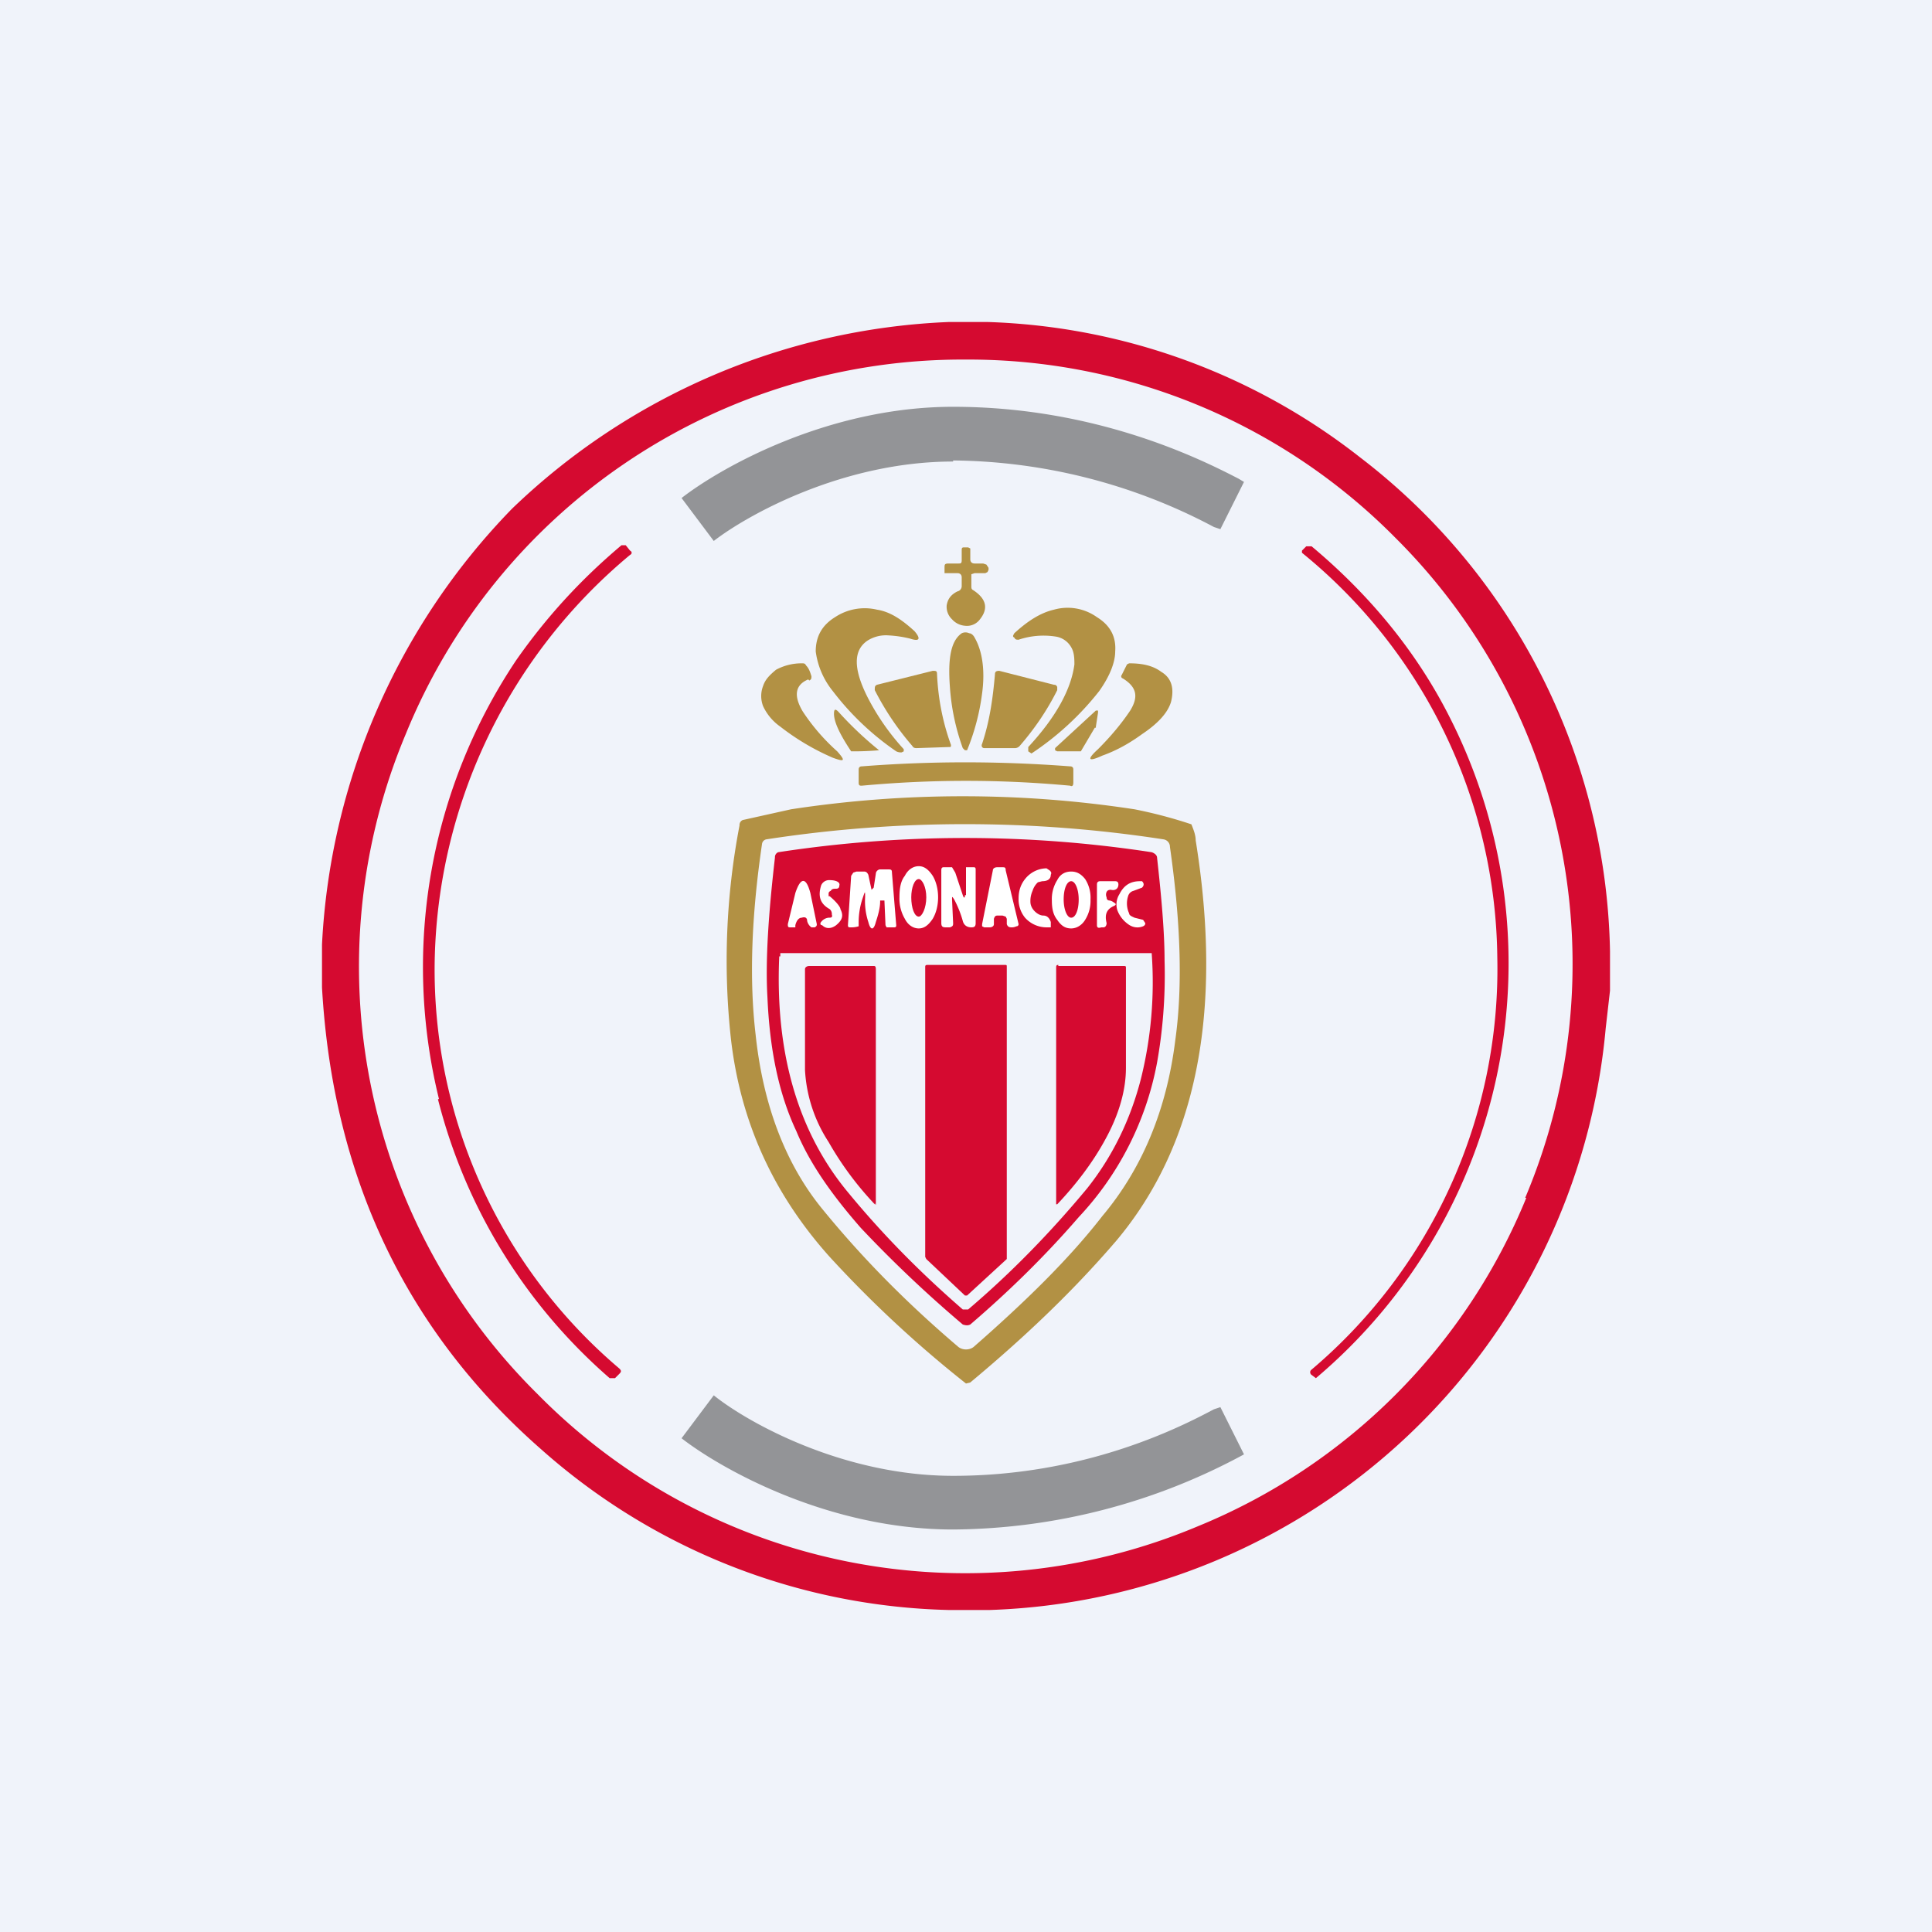 <!-- by TradingView --><svg width="18" height="18" viewBox="0 0 18 18" xmlns="http://www.w3.org/2000/svg"><path fill="#F0F3FA" d="M0 0h18v18H0z"/><path fill-rule="evenodd" d="M7.15 9.29c.02.47.1.89.27 1.25.12.29.32.58.6.9a11.62 11.62 0 0 0 .95.9c.03.01.05.01.07 0 .35-.3.69-.63 1.01-1a2.87 2.87 0 0 0 .73-1.44c.05-.28.08-.6.07-.95 0-.27-.03-.6-.07-.96 0-.02-.02-.04-.05-.05a11.48 11.48 0 0 0-3.48 0 .05.05 0 0 0-.03.05c-.06.52-.09.96-.07 1.3Zm.11-.38c-.04.91.18 1.65.65 2.21.33.4.68.75 1.06 1.08h.05c.4-.34.77-.72 1.11-1.13.23-.29.4-.63.5-1.02a3.73 3.73 0 0 0 .1-1.17H7.27v.03Z" fill="#D50A30"/><path fill-rule="evenodd" d="M9.21 3h-.37a6.23 6.23 0 0 0-4.07 1.74A6.27 6.27 0 0 0 3 8.8v.4c.1 1.76.78 3.2 2.05 4.31A5.92 5.92 0 0 0 8.84 15h.38a5.96 5.96 0 0 0 5.74-5.42l.04-.35v-.37a5.93 5.93 0 0 0-2.33-4.6A5.92 5.92 0 0 0 9.2 3Zm5 8.16A5.6 5.6 0 0 0 13 5.01 5.59 5.59 0 0 0 9 3.35a5.6 5.6 0 0 0-5.22 3.49 5.6 5.6 0 0 0 1.23 6.15 5.59 5.59 0 0 0 6.15 1.23 5.59 5.59 0 0 0 3.06-3.06Z" fill="#D50A30"/><path d="M4.09 10.24a5.14 5.14 0 0 1 .72-4.09c.28-.4.6-.75.98-1.07h.04l.04.05c.02.01.02.03 0 .04a5.04 5.04 0 0 0-1.82 3.78 4.87 4.87 0 0 0 1.72 3.8c.02.02.02.03 0 .05l-.04.04h-.05a5.1 5.1 0 0 1-1.6-2.6ZM13.5 6.67a5.06 5.06 0 0 1-1.24 6.17l-.04-.03a.03.03 0 0 1 0-.05 4.89 4.89 0 0 0 1.73-3.84 4.92 4.92 0 0 0-1.82-3.77v-.02l.04-.04h.05c.55.46.98.99 1.28 1.58Z" fill="#D50A30"/><path d="M9.08 5.25h.08l.03.01.02.03v.02l-.01.02-.02.01h-.1l-.03.01v.11c0 .02 0 .03.02.04.12.08.14.17.06.27a.15.15 0 0 1-.14.06.18.18 0 0 1-.12-.06.16.16 0 0 1-.05-.13c.01-.06.04-.1.1-.13a.05.05 0 0 0 .04-.05v-.08c0-.03-.02-.04-.04-.04H8.8v-.05c0-.03 0-.04.04-.04h.09c.02 0 .03 0 .03-.03v-.09c0-.02 0-.03.02-.03h.04l.02.01v.1c0 .03.02.04.04.04ZM8.08 5.97c-.13.09-.13.26 0 .52a2.2 2.2 0 0 0 .34.49V7l-.02.01A.1.1 0 0 1 8.35 7a2.56 2.56 0 0 1-.59-.56.74.74 0 0 1-.16-.37c0-.13.05-.24.18-.32a.5.5 0 0 1 .39-.07c.13.02.24.1.35.2.06.07.05.1-.04.07a1.06 1.06 0 0 0-.2-.03.32.32 0 0 0-.2.05ZM10.01 6.2c0-.06 0-.12-.03-.17a.2.2 0 0 0-.15-.1.73.73 0 0 0-.34.03c-.02 0-.03 0-.04-.02-.02-.01-.01-.02 0-.04.12-.11.24-.19.37-.22a.47.47 0 0 1 .4.07c.13.08.18.19.17.32 0 .1-.05.23-.15.37a2.69 2.69 0 0 1-.63.58L9.58 7v-.04c.26-.28.4-.54.43-.77ZM8.97 6.97a2.08 2.08 0 0 1-.12-.57c-.02-.27.01-.43.11-.5a.08.08 0 0 1 .07 0c.02 0 .04.02.05.04.07.12.1.3.07.52a2.1 2.1 0 0 1-.14.53h-.02l-.02-.02ZM7.53 6.33c-.12.05-.14.15-.05.3A1.89 1.89 0 0 0 7.8 7c.08.09.07.1-.04.06a2.23 2.23 0 0 1-.49-.29.48.48 0 0 1-.16-.19.26.26 0 0 1 0-.19c.02-.06.06-.1.12-.15a.5.5 0 0 1 .24-.06c.02 0 .03 0 .04.02.03.03.04.07.05.1 0 .02 0 .03-.02.04ZM10.53 6.62c.08-.13.06-.22-.07-.3-.01 0-.02-.02-.01-.03l.05-.1.02-.01c.12 0 .22.02.3.08.1.06.12.16.09.28-.03.1-.12.2-.27.3-.11.08-.23.15-.37.2-.13.06-.15.04-.04-.06.12-.12.22-.24.3-.36Z" fill="#B29144"/><path d="M8.5 6.95a2.58 2.58 0 0 1-.35-.52c0-.03 0-.04.02-.05l.52-.13c.03 0 .04 0 .04.03.01.22.05.44.13.66 0 .02 0 .02-.02.02l-.3.01c-.01 0-.03 0-.04-.02ZM9.85 6.43c-.1.2-.22.37-.35.52a.06.06 0 0 1-.05.02h-.28c-.02 0-.03-.02-.02-.04.07-.21.1-.42.12-.65 0-.02.01-.03.04-.03l.51.13c.01 0 .02 0 .03.02v.03ZM8.19 6.99a2.77 2.77 0 0 1-.26.01c-.1-.15-.16-.27-.16-.35 0-.04.01-.05.04-.02a3.33 3.33 0 0 0 .38.36ZM10.2 6.78l-.13.22h-.22l-.02-.01v-.02l.38-.35h.02v.02l-.02.13v.01ZM10 7.17v.12c0 .03-.01.04-.03.03-.65-.06-1.29-.06-1.94 0-.02 0-.03 0-.03-.03v-.12c0-.02.01-.03.03-.03.64-.05 1.28-.05 1.94 0 .02 0 .03.01.03.03Z" fill="#B29144"/><path fill-rule="evenodd" d="M9.04 12.88c.48-.4.94-.83 1.36-1.32.74-.88 1-2.12.74-3.73 0-.05-.02-.1-.04-.15a4.32 4.32 0 0 0-.53-.14 10.6 10.6 0 0 0-3.2 0l-.45.1a.05.05 0 0 0-.03.05 6.69 6.69 0 0 0-.08 1.99c.09.78.4 1.45.92 2.03A10.81 10.81 0 0 0 9 12.89l.04-.01Zm-2-3.24c.07.66.28 1.2.61 1.61.39.48.81.9 1.28 1.3.04.03.1.03.14 0 .48-.42.89-.82 1.2-1.22.37-.44.6-.99.68-1.64.07-.5.05-1.1-.05-1.8a.07.07 0 0 0-.06-.07 12.16 12.16 0 0 0-3.7 0 .05.05 0 0 0-.04.04c-.1.68-.12 1.27-.06 1.78Z" fill="#B29144"/><path d="M9 8.34V8.1L9 8.08h.07c.01 0 .02 0 .02.02v.5c0 .03-.01.04-.04.04-.04 0-.07-.02-.08-.06a1 1 0 0 0-.08-.2c-.02-.03-.02-.03-.02 0l.01.22c0 .02 0 .03-.03.04h-.03c-.03 0-.05 0-.05-.04v-.49c0-.01 0-.03.02-.03h.08l.03.05.07.21c.01.03.02.03.02 0ZM9.26 8.56v.05c0 .02-.02.03-.04.03h-.05l-.02-.01v-.02l.1-.5c0-.02.02-.03.04-.03h.05c.02 0 .03 0 .03.03l.12.5s0 .02-.02.02a.1.1 0 0 1-.04.01c-.02 0-.04 0-.05-.03v-.05l-.01-.02-.03-.01H9.3c-.02 0-.03 0-.04.03ZM8.56 8.65c-.05 0-.1-.03-.13-.09a.37.37 0 0 1-.05-.2c0-.08.01-.15.05-.2.03-.06.08-.09.13-.09s.09.03.13.09c.03.05.05.12.05.2 0 .08-.02.15-.05.2-.04.06-.08.09-.13.09ZM8.2 8.4c0 .06-.02.13-.04.19-.02.08-.05.08-.07 0a.62.62 0 0 1-.03-.23c0-.06 0-.06-.02 0A.7.7 0 0 0 8 8.6L8 8.63a.24.24 0 0 1-.08.01c-.01 0-.02 0-.02-.02l.03-.46.02-.03.03-.01h.07c.02 0 .03.01.04.03a17.04 17.04 0 0 0 .03.14l.02-.02.02-.13c0-.02.02-.04.04-.04h.07c.03 0 .04 0 .04.03l.04.49c0 .01 0 .02-.02.02h-.07l-.01-.02-.01-.23H8.2ZM9.67 8.22a.18.18 0 0 0-.05.08.23.23 0 0 0-.02.1c0 .04.02.07.04.09.02.02.05.04.08.04.04 0 .06.03.07.06v.05h-.04a.27.27 0 0 1-.2-.09.27.27 0 0 1-.06-.18c0-.07.02-.13.06-.18a.26.26 0 0 1 .2-.1l.03.02c.01.01.02.02.01.04 0 .04-.03.06-.08.06l-.04.01ZM7.73 8.35c.06.05.1.1.1.12.03.06.02.1-.04.15-.04.03-.09.04-.13 0-.02 0-.02-.02-.01-.03a.1.1 0 0 1 .07-.04c.02 0 .04 0 .03-.03a.06.06 0 0 0-.02-.05c-.09-.05-.11-.12-.08-.22a.08.08 0 0 1 .08-.05c.06 0 .1.02.09.05 0 .02-.01.03-.03.03-.02 0-.04 0-.05.02a.03.03 0 0 0-.02.02v.03Z" fill="#fff"/><path d="M8.49 8.36c0 .1.03.18.07.18.03 0 .07-.08.07-.18 0-.1-.04-.17-.07-.17-.04 0-.07.08-.07.17Z" fill="#D50A30"/><path d="M10.34 8.39a.1.1 0 0 1 .04.02c.02.01.02.02 0 .03-.07.03-.09.08-.07.16 0 .02-.01.04-.03.04h-.02c-.03.01-.04 0-.04-.02v-.38c0-.02.01-.03.03-.03h.14c.02 0 .03.01.03.03 0 .04-.03.06-.07.05-.01 0-.03 0-.04.02a.06.06 0 0 0 0 .05c0 .02.01.03.03.03ZM7.47 8.55c-.03 0-.05.03-.06.07v.02h-.05c-.02 0-.02-.01-.02-.03l.07-.29c.05-.15.1-.15.14 0l.06.29c0 .01 0 .02-.02.03h-.03a.1.1 0 0 1-.04-.06c0-.03-.02-.04-.05-.03ZM9.85 8.57c.04.06.08.08.13.08s.1-.03.13-.08a.33.33 0 0 0 .05-.19.32.32 0 0 0-.05-.19c-.04-.05-.08-.07-.13-.07s-.1.02-.13.08a.33.33 0 0 0-.05.19c0 .07.01.13.05.18Zm.13-.02c-.04 0-.07-.08-.07-.17 0-.1.03-.17.07-.17.04 0 .07.08.07.17 0 .1-.03.17-.07.17Z" fill="#fff"/><path d="M10.43 8.33c.04-.08.1-.12.19-.12h.02c.02.02.02.04 0 .06l-.08.03a.07.07 0 0 0-.05.05.22.22 0 0 0 .01.16c0 .02.03.03.05.04l.08.02.02.03c0 .01 0 .02-.02.03-.05.02-.1.01-.14-.02a.28.28 0 0 1-.1-.13.18.18 0 0 1 .02-.15Z" fill="#fff"/><path d="M8.15 11.22a2.98 2.98 0 0 1-.43-.58 1.36 1.36 0 0 1-.22-.67v-.94c0-.02.02-.03.04-.03h.6c.01 0 .02 0 .02.03v2.18c0 .02 0 .02-.01 0ZM8.99 12.07l-.36-.34-.01-.02v-2.7c0-.01 0-.02.02-.02h.72c.02 0 .02 0 .02.02v2.72l-.37.34H9ZM9.86 9h.6c.03 0 .03 0 .03.02v.93c0 .2-.06.43-.2.68-.11.2-.26.4-.44.59h-.01v-2.2c0-.02 0-.03.02-.03Z" fill="#D50A30"/><path opacity=".5" d="M8.88 4.3c-1.03 0-1.92.5-2.23.74l-.3-.4c.36-.28 1.36-.85 2.53-.85 1.35 0 2.33.5 2.66.67l.05.03-.22.44-.06-.02a5.27 5.27 0 0 0-2.43-.62ZM8.88 13.75c-1.03 0-1.92-.5-2.23-.75l-.3.4c.36.28 1.36.85 2.53.85a5.76 5.76 0 0 0 2.71-.7l-.22-.44-.06.02c-.32.17-1.2.62-2.43.62Z" fill="#363635"/></svg>